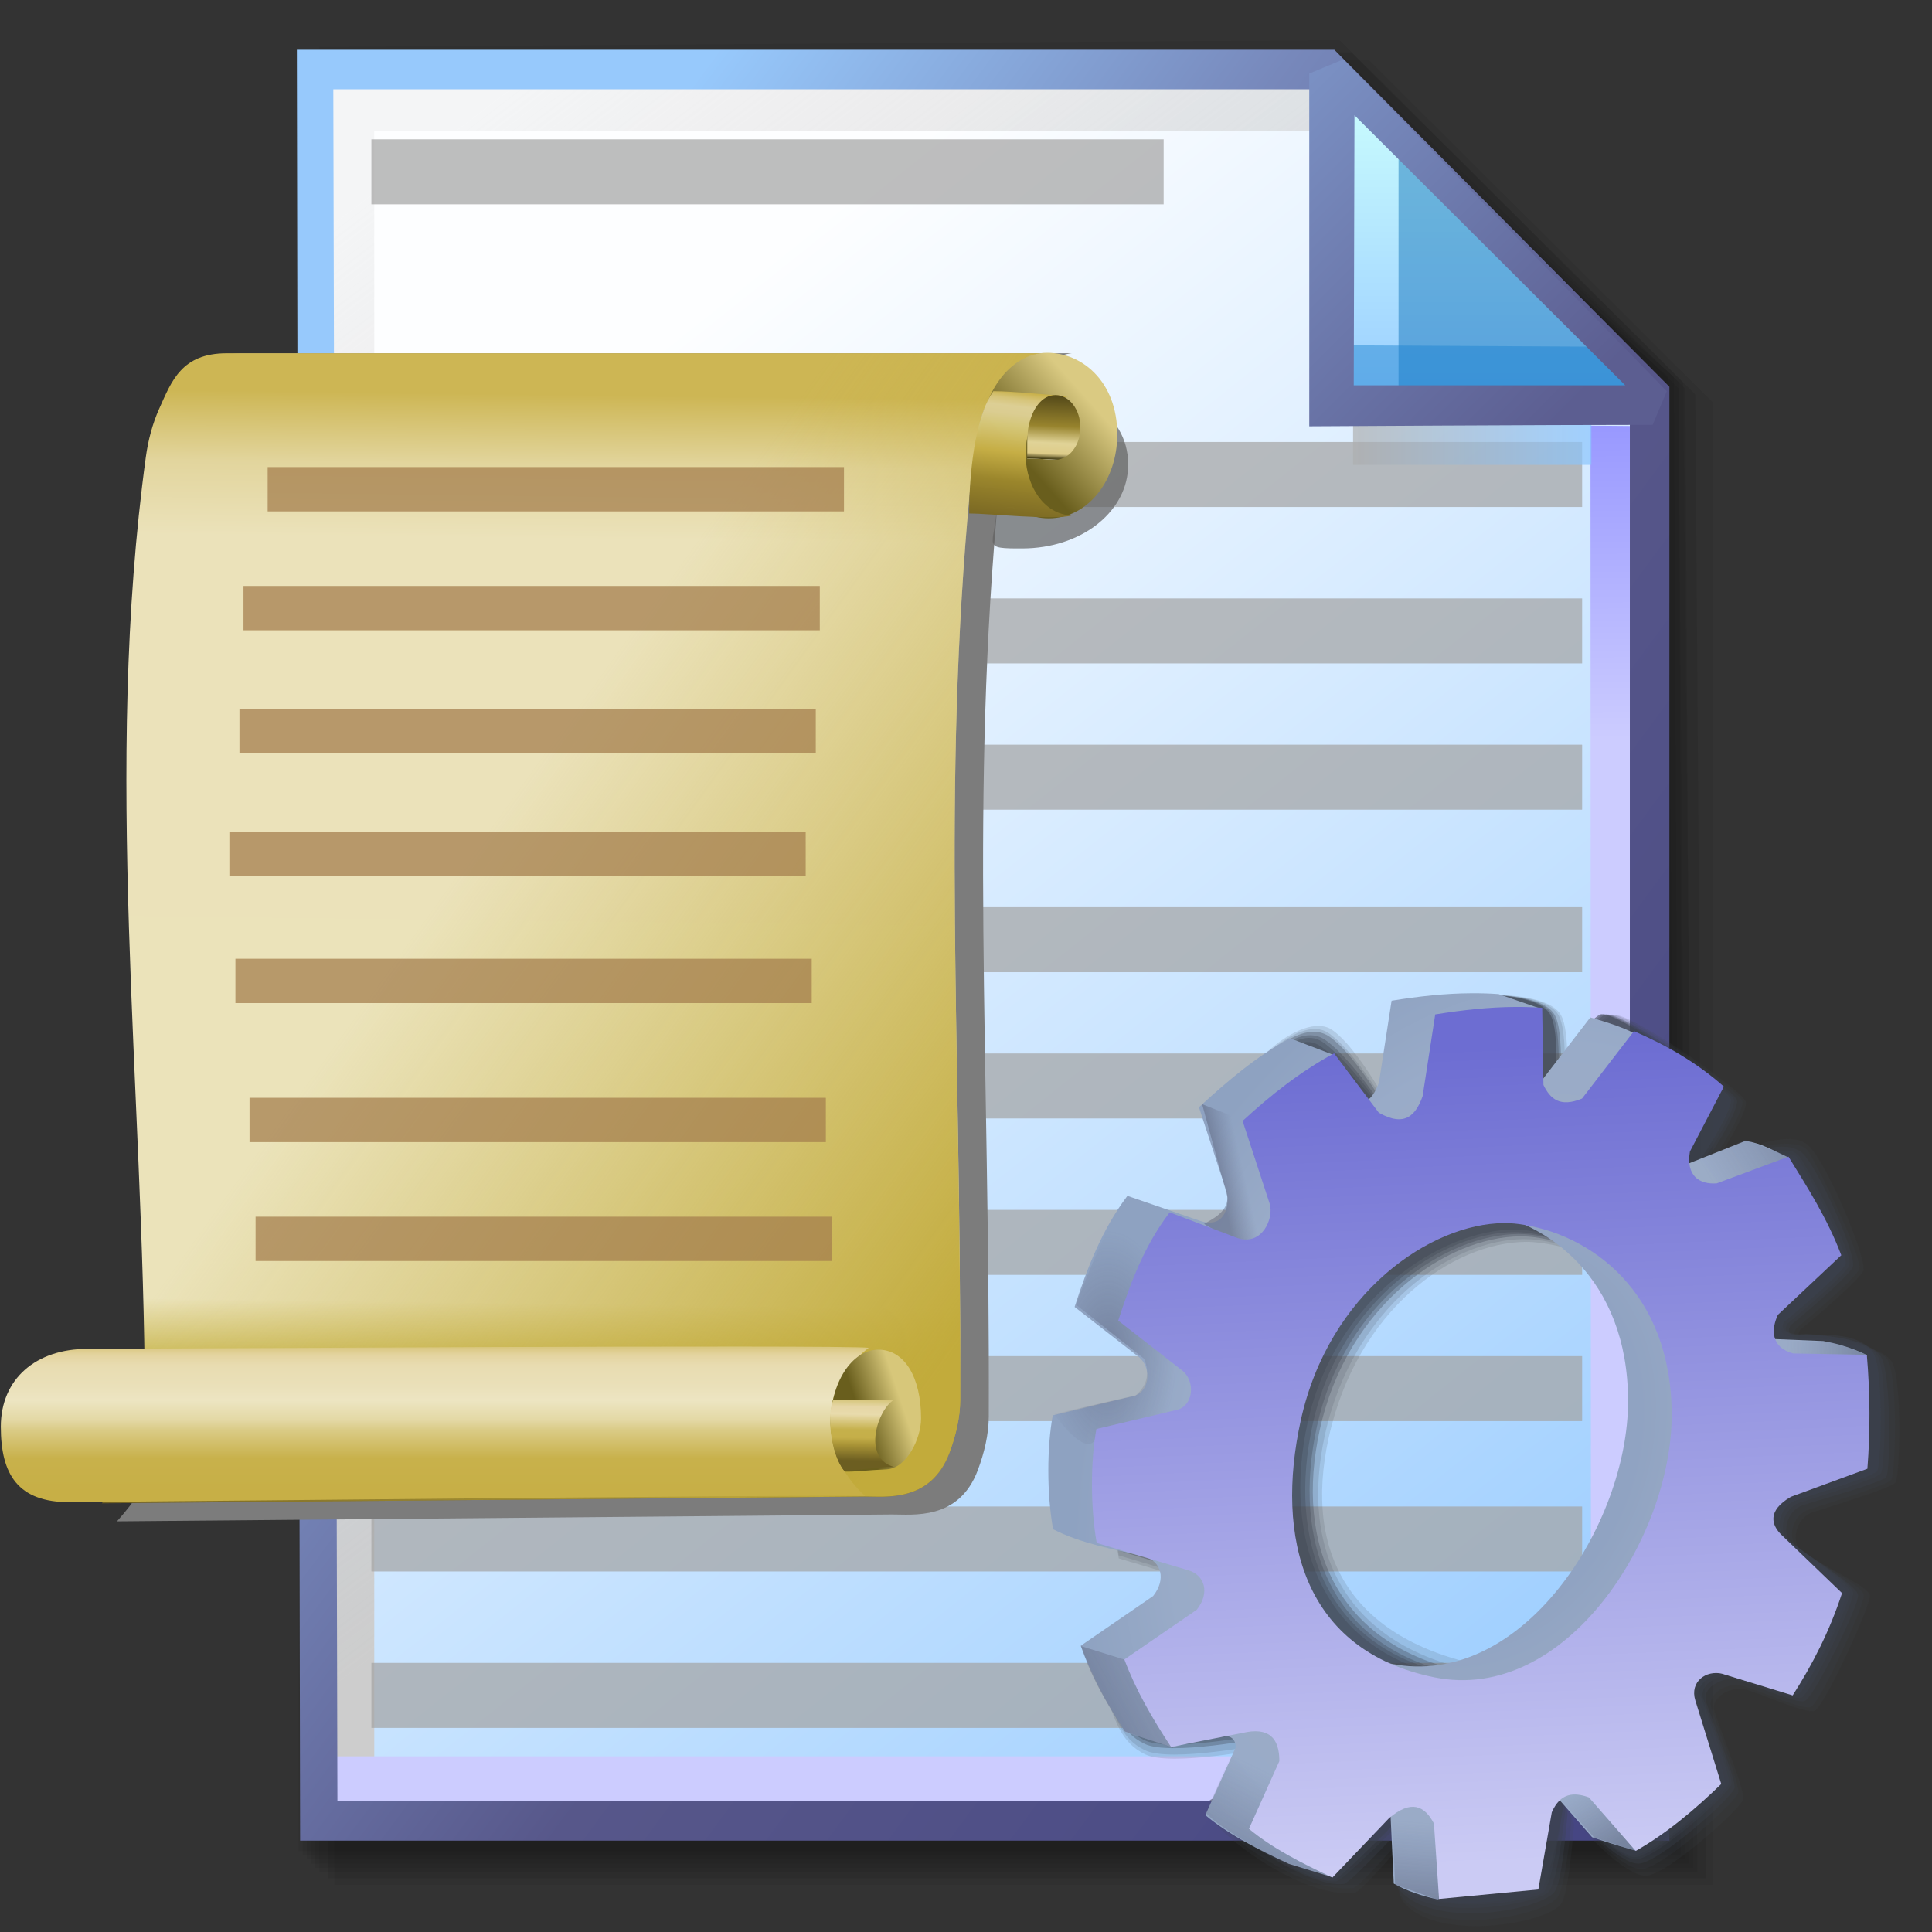 <?xml version="1.0" encoding="UTF-8" standalone="no"?>
<!-- Created with Inkscape (http://www.inkscape.org/) -->

<svg
   width="256mm"
   height="256mm"
   viewBox="0 0 256 256"
   version="1.1"
   id="svg1"
   inkscape:version="1.3.2 (091e20ef0f, 2023-11-25)"
   xml:space="preserve"
   sodipodi:docname="text-x-makefile.svg"
   xmlns:inkscape="http://www.inkscape.org/namespaces/inkscape"
   xmlns:sodipodi="http://sodipodi.sourceforge.net/DTD/sodipodi-0.dtd"
   xmlns:xlink="http://www.w3.org/1999/xlink"
   xmlns="http://www.w3.org/2000/svg"
   xmlns:svg="http://www.w3.org/2000/svg"
   xmlns:rdf="http://www.w3.org/1999/02/22-rdf-syntax-ns#"
   xmlns:cc="http://creativecommons.org/ns#"
   xmlns:dc="http://purl.org/dc/elements/1.1/"><rect x="0" y="0" width="256" height="256" fill="#333333" stroke="none"/><defs
     id="defs1"><linearGradient
       id="linearGradient26"
       inkscape:collect="always"><stop
         style="stop-color:#7b91c4;stop-opacity:1;"
         offset="0"
         id="stop26" /><stop
         style="stop-color:#5c5e91;stop-opacity:1"
         offset="1"
         id="stop27" /></linearGradient><linearGradient
       id="linearGradient24"
       inkscape:collect="always"><stop
         style="stop-color:#c7fafe;stop-opacity:1;"
         offset="0"
         id="stop24" /><stop
         style="stop-color:#9acdff;stop-opacity:1"
         offset="1"
         id="stop25" /></linearGradient><linearGradient
       id="linearGradient22"
       inkscape:collect="always"><stop
         style="stop-color:#adaeae;stop-opacity:0.825;"
         offset="0"
         id="stop22" /><stop
         style="stop-color:#8ac5fe;stop-opacity:0.836;"
         offset="1"
         id="stop23" /></linearGradient><linearGradient
       id="linearGradient18"
       inkscape:collect="always"><stop
         style="stop-color:#9797ff;stop-opacity:1;"
         offset="0"
         id="stop18" /><stop
         style="stop-color:#ccccff;stop-opacity:1;"
         offset="0.3"
         id="stop20" /><stop
         style="stop-color:#ccccff;stop-opacity:1;"
         offset="1"
         id="stop19" /></linearGradient><linearGradient
       id="linearGradient16"
       inkscape:collect="always"><stop
         style="stop-color:#cdcdcd;stop-opacity:0.175;"
         offset="0"
         id="stop16" /><stop
         style="stop-color:#cdcdcd;stop-opacity:1;"
         offset="1"
         id="stop17" /></linearGradient><linearGradient
       id="linearGradient12"
       inkscape:collect="always"><stop
         style="stop-color:#fdfeff;stop-opacity:1;"
         offset="0"
         id="stop13" /><stop
         style="stop-color:#99ccff;stop-opacity:1;"
         offset="1"
         id="stop14" /></linearGradient><linearGradient
       id="linearGradient9"
       inkscape:collect="always"><stop
         style="stop-color:#97c9fc;stop-opacity:1;"
         offset="0"
         id="stop9" /><stop
         style="stop-color:#7788bb;stop-opacity:1"
         offset="0.25"
         id="stop12" /><stop
         style="stop-color:#57578a;stop-opacity:1"
         offset="0.5"
         id="stop11" /><stop
         style="stop-color:#444482;stop-opacity:1;"
         offset="1"
         id="stop10" /></linearGradient><linearGradient
       inkscape:collect="always"
       xlink:href="#linearGradient9"
       id="linearGradient10"
       x1="31.622"
       y1="100.24"
       x2="221.195"
       y2="240.29"
       gradientUnits="userSpaceOnUse" /><linearGradient
       inkscape:collect="always"
       xlink:href="#linearGradient12"
       id="linearGradient14"
       x1="73.583"
       y1="62.021"
       x2="207.03"
       y2="229.599"
       gradientUnits="userSpaceOnUse" /><linearGradient
       inkscape:collect="always"
       xlink:href="#linearGradient16"
       id="linearGradient17"
       x1="57.531"
       y1="26.421"
       x2="147.132"
       y2="144.341"
       gradientUnits="userSpaceOnUse" /><linearGradient
       inkscape:collect="always"
       xlink:href="#linearGradient18"
       id="linearGradient19"
       x1="209.825"
       y1="58.536"
       x2="210.583"
       y2="194.577"
       gradientUnits="userSpaceOnUse" /><linearGradient
       inkscape:collect="always"
       xlink:href="#linearGradient22"
       id="linearGradient23"
       x1="177.192"
       y1="58.991"
       x2="207.32"
       y2="58.991"
       gradientUnits="userSpaceOnUse" /><linearGradient
       inkscape:collect="always"
       xlink:href="#linearGradient24"
       id="linearGradient25"
       x1="176.32"
       y1="20.127"
       x2="176.32"
       y2="56.696"
       gradientUnits="userSpaceOnUse" /><linearGradient
       inkscape:collect="always"
       xlink:href="#linearGradient26"
       id="linearGradient27"
       x1="172.597"
       y1="13.512"
       x2="210.544"
       y2="51.286"
       gradientUnits="userSpaceOnUse" /><linearGradient
       inkscape:collect="always"
       xlink:href="#linearGradient554"
       id="linearGradient555"
       x1="55.868"
       y1="85.563"
       x2="56.446"
       y2="37.818"
       gradientUnits="userSpaceOnUse" /><linearGradient
       id="linearGradient554"
       inkscape:collect="always"><stop
         style="stop-color:#5a4d1c;stop-opacity:1;"
         offset="0"
         id="stop554" /><stop
         style="stop-color:#b49a34;stop-opacity:1;"
         offset="0.061"
         id="stop583" /><stop
         style="stop-color:#c2ab3b;stop-opacity:1;"
         offset="0.091"
         id="stop584" /><stop
         style="stop-color:#cab853;stop-opacity:1;"
         offset="0.122"
         id="stop556" /><stop
         style="stop-color:#ebe3ba;stop-opacity:1;"
         offset="0.172"
         id="stop557" /><stop
         style="stop-color:#ebe2ba;stop-opacity:1;"
         offset="0.78"
         id="stop558" /><stop
         style="stop-color:#e2d59d;stop-opacity:1;"
         offset="0.839"
         id="stop559" /><stop
         style="stop-color:#cdb654;stop-opacity:1;"
         offset="0.895"
         id="stop560" /><stop
         style="stop-color:#cdb654;stop-opacity:1;"
         offset="1"
         id="stop555" /></linearGradient><linearGradient
       inkscape:collect="always"
       xlink:href="#linearGradient9-2"
       id="linearGradient10-3"
       x1="53.941"
       y1="58.85"
       x2="75.026"
       y2="74.018"
       gradientUnits="userSpaceOnUse" /><linearGradient
       id="linearGradient9-2"
       inkscape:collect="always"><stop
         style="stop-color:#c2ab3b;stop-opacity:0;"
         offset="0"
         id="stop9-7" /><stop
         style="stop-color:#c2ab3b;stop-opacity:1;"
         offset="1"
         id="stop10-0" /></linearGradient><linearGradient
       inkscape:collect="always"
       xlink:href="#linearGradient560"
       id="linearGradient562"
       x1="48.937"
       y1="84.536"
       x2="48.937"
       y2="78.77"
       gradientUnits="userSpaceOnUse" /><linearGradient
       id="linearGradient560"
       inkscape:collect="always"><stop
         style="stop-color:#c7af46;stop-opacity:1;"
         offset="0"
         id="stop561" /><stop
         style="stop-color:#c8b14b;stop-opacity:1;"
         offset="0.224"
         id="stop563" /><stop
         style="stop-color:#dacb86;stop-opacity:1;"
         offset="0.412"
         id="stop568" /><stop
         style="stop-color:#e3d8a4;stop-opacity:1;"
         offset="0.475"
         id="stop569" /><stop
         style="stop-color:#ede5c2;stop-opacity:1;"
         offset="0.608"
         id="stop564" /><stop
         style="stop-color:#eae0b9;stop-opacity:1;"
         offset="0.699"
         id="stop567" /><stop
         style="stop-color:#e8dcb1;stop-opacity:1;"
         offset="0.836"
         id="stop566" /><stop
         style="stop-color:#e4d4a0;stop-opacity:1;"
         offset="0.906"
         id="stop565" /><stop
         style="stop-color:#d0bc64;stop-opacity:1;"
         offset="1"
         id="stop562" /></linearGradient><linearGradient
       inkscape:collect="always"
       xlink:href="#linearGradient571"
       id="linearGradient572"
       x1="67.43"
       y1="80.659"
       x2="68.929"
       y2="80.059"
       gradientUnits="userSpaceOnUse"
       gradientTransform="matrix(1,0,0,1.211,0.068,-16.62)" /><linearGradient
       id="linearGradient571"
       inkscape:collect="always"><stop
         style="stop-color:#695e1d;stop-opacity:1;"
         offset="0"
         id="stop571" /><stop
         style="stop-color:#d7c77a;stop-opacity:1;"
         offset="1"
         id="stop572" /></linearGradient><linearGradient
       inkscape:collect="always"
       xlink:href="#linearGradient575"
       id="linearGradient576"
       x1="67.766"
       y1="83.328"
       x2="67.809"
       y2="80.987"
       gradientUnits="userSpaceOnUse" /><linearGradient
       id="linearGradient575"
       inkscape:collect="always"><stop
         style="stop-color:#6c5e21;stop-opacity:1;"
         offset="0"
         id="stop575" /><stop
         style="stop-color:#a89336;stop-opacity:1;"
         offset="0.25"
         id="stop581" /><stop
         style="stop-color:#c5af49;stop-opacity:1;"
         offset="0.375"
         id="stop582" /><stop
         style="stop-color:#c5b04b;stop-opacity:1;"
         offset="0.5"
         id="stop577" /><stop
         style="stop-color:#e8dbac;stop-opacity:1;"
         offset="0.75"
         id="stop578" /><stop
         style="stop-color:#e6d6a6;stop-opacity:1;"
         offset="0.875"
         id="stop579" /><stop
         style="stop-color:#dccd8d;stop-opacity:1;"
         offset="0.938"
         id="stop580" /><stop
         style="stop-color:#d6c478;stop-opacity:1;"
         offset="1"
         id="stop576" /></linearGradient><linearGradient
       inkscape:collect="always"
       xlink:href="#linearGradient574"
       id="linearGradient573"
       gradientUnits="userSpaceOnUse"
       gradientTransform="matrix(1.429,0,0,1.294,-22.78,-60.765)"
       x1="67.314"
       y1="81.591"
       x2="69.231"
       y2="80.048" /><linearGradient
       id="linearGradient574"
       inkscape:collect="always"><stop
         style="stop-color:#695e1d;stop-opacity:1;"
         offset="0"
         id="stop573" /><stop
         style="stop-color:#daca82;stop-opacity:1;"
         offset="1"
         id="stop574" /></linearGradient><linearGradient
       inkscape:collect="always"
       xlink:href="#linearGradient584"
       id="linearGradient586"
       x1="72.935"
       y1="47.414"
       x2="73.503"
       y2="42.681"
       gradientUnits="userSpaceOnUse" /><linearGradient
       id="linearGradient584"
       inkscape:collect="always"><stop
         style="stop-color:#7c6a24;stop-opacity:1;"
         offset="0"
         id="stop585" /><stop
         style="stop-color:#9b862c;stop-opacity:0.992;"
         offset="0.283"
         id="stop587" /><stop
         style="stop-color:#c7af46;stop-opacity:0.988;"
         offset="0.511"
         id="stop588" /><stop
         style="stop-color:#d6c87a;stop-opacity:0.984;"
         offset="0.721"
         id="stop589" /><stop
         style="stop-color:#dcce92;stop-opacity:0.984;"
         offset="0.814"
         id="stop591" /><stop
         style="stop-color:#ded096;stop-opacity:0.984;"
         offset="0.877"
         id="stop592" /><stop
         style="stop-color:#d7c57a;stop-opacity:0.984;"
         offset="0.938"
         id="stop590" /><stop
         style="stop-color:#c7af46;stop-opacity:0.986;"
         offset="1"
         id="stop586" /></linearGradient><linearGradient
       inkscape:collect="always"
       xlink:href="#linearGradient592"
       id="linearGradient594"
       x1="75.935"
       y1="42.788"
       x2="75.818"
       y2="45.353"
       gradientUnits="userSpaceOnUse" /><linearGradient
       id="linearGradient592"
       inkscape:collect="always"><stop
         style="stop-color:#4d4317;stop-opacity:1;"
         offset="0"
         id="stop593" /><stop
         style="stop-color:#97832d;stop-opacity:1;"
         offset="0.5"
         id="stop595" /><stop
         style="stop-color:#e0d397;stop-opacity:1;"
         offset="0.75"
         id="stop596" /><stop
         style="stop-color:#decc89;stop-opacity:1;"
         offset="0.91"
         id="stop597" /><stop
         style="stop-color:#443d15;stop-opacity:1;"
         offset="0.99"
         id="stop598" /><stop
         style="stop-color:#fefefd;stop-opacity:1;"
         offset="1"
         id="stop594" /></linearGradient><linearGradient
       id="linearGradient19-9"
       inkscape:collect="always"><stop
         style="stop-color:#3c3c50;stop-opacity:0.427;"
         offset="0"
         id="stop18-3" /><stop
         style="stop-color:#4d4d67;stop-opacity:0;"
         offset="1"
         id="stop19-3" /></linearGradient><linearGradient
       id="linearGradient13"
       inkscape:collect="always"><stop
         style="stop-color:#8fa2c0;stop-opacity:1;"
         offset="0"
         id="stop13-8" /><stop
         style="stop-color:#90a3c2;stop-opacity:1;"
         offset="0.35"
         id="stop17-0" /><stop
         style="stop-color:#9cacc5;stop-opacity:1;"
         offset="0.584"
         id="stop15" /><stop
         style="stop-color:#99abc8;stop-opacity:1"
         offset="0.766"
         id="stop16-5" /><stop
         style="stop-color:#8ea2c1;stop-opacity:1"
         offset="1"
         id="stop14-6" /></linearGradient><linearGradient
       id="linearGradient4"
       inkscape:collect="always"><stop
         style="stop-color:#3c3c50;stop-opacity:0.323;"
         offset="0"
         id="stop4" /><stop
         style="stop-color:#4d4d67;stop-opacity:0;"
         offset="1"
         id="stop5" /></linearGradient><linearGradient
       id="linearGradient2"
       inkscape:collect="always"><stop
         style="stop-color:#6d6dd2;stop-opacity:1;"
         offset="0"
         id="stop2" /><stop
         style="stop-color:#cbcbf4;stop-opacity:1;"
         offset="1"
         id="stop3" /></linearGradient><linearGradient
       inkscape:collect="always"
       xlink:href="#linearGradient2"
       id="linearGradient3"
       x1="124.705"
       y1="32.492"
       x2="133.24"
       y2="228.133"
       gradientUnits="userSpaceOnUse" /><linearGradient
       inkscape:collect="always"
       xlink:href="#linearGradient4"
       id="linearGradient5"
       x1="65.882"
       y1="60.851"
       x2="82.72"
       y2="60.851"
       gradientUnits="userSpaceOnUse" /><linearGradient
       inkscape:collect="always"
       xlink:href="#linearGradient4"
       id="linearGradient6"
       gradientUnits="userSpaceOnUse"
       x1="69.223"
       y1="60.818"
       x2="75.236"
       y2="59.448" /><radialGradient
       inkscape:collect="always"
       xlink:href="#linearGradient4"
       id="radialGradient7"
       cx="43.286"
       cy="102.193"
       fx="43.286"
       fy="102.193"
       r="16.427"
       gradientTransform="matrix(1,0,0,1.808,0,-78.894)"
       gradientUnits="userSpaceOnUse" /><linearGradient
       inkscape:collect="always"
       xlink:href="#linearGradient19-9"
       id="linearGradient7"
       gradientUnits="userSpaceOnUse"
       x1="37.473"
       y1="210.875"
       x2="78.26"
       y2="188.338" /><linearGradient
       inkscape:collect="always"
       xlink:href="#linearGradient4"
       id="linearGradient8"
       gradientUnits="userSpaceOnUse"
       x1="66.071"
       y1="228.514"
       x2="77.993"
       y2="204.241" /><linearGradient
       inkscape:collect="always"
       xlink:href="#linearGradient4"
       id="linearGradient9-6"
       gradientUnits="userSpaceOnUse"
       x1="115.586"
       y1="237.633"
       x2="117.066"
       y2="217.942" /><linearGradient
       inkscape:collect="always"
       xlink:href="#linearGradient4"
       id="linearGradient10-4"
       gradientUnits="userSpaceOnUse"
       x1="163.427"
       y1="224.938"
       x2="154.751"
       y2="211.16" /><linearGradient
       inkscape:collect="always"
       xlink:href="#linearGradient4"
       id="linearGradient11"
       gradientUnits="userSpaceOnUse"
       x1="154.733"
       y1="224.371"
       x2="134.529"
       y2="223.539"
       gradientTransform="translate(71.628,-118.935)" /><linearGradient
       inkscape:collect="always"
       xlink:href="#linearGradient4"
       id="linearGradient12-0"
       gradientUnits="userSpaceOnUse"
       gradientTransform="translate(46.238,-176.398)"
       x1="163.427"
       y1="224.938"
       x2="140.672"
       y2="238.847" /><radialGradient
       inkscape:collect="always"
       xlink:href="#linearGradient13"
       id="radialGradient14"
       cx="135.964"
       cy="126.472"
       fx="135.964"
       fy="126.472"
       r="98.205"
       gradientTransform="matrix(0.916,0.343,-0.463,1.237,69.565,-74.72)"
       gradientUnits="userSpaceOnUse" /></defs><sodipodi:namedview
     id="base"
     pagecolor="#ffffff"
     bordercolor="#000000"
     borderopacity="0.3"
     inkscape:pageopacity="0.0"
     inkscape:pageshadow="2"
     inkscape:zoom="0.98994949"
     inkscape:cx="505.07627"
     inkscape:cy="476.792"
     inkscape:document-units="mm"
     inkscape:showpageshadow="2"
     inkscape:pagecheckerboard="0"
     inkscape:deskcolor="#d1d1d1"
     inkscape:current-layer="g28"
     showguides="true" /><g
     id="g28"
     transform="matrix(1.048,0,0,1.048,-6.407,-6.138)"><g
       id="g7"
       inkscape:label="shadow"
       style="display:inline"><path
         id="rect1"
         style="fill:#000000;fill-opacity:0.06;stroke-width:3.728;stroke-linecap:square"
         d="M 48.381,13.418 H 179.161 l 43.467,43.278 V 244.173 H 48.381 Z"
         sodipodi:nodetypes="cccccc" /><path
         id="path1"
         style="fill:#000000;fill-opacity:0.075;stroke-width:3.728;stroke-linecap:square"
         d="m 47.563,12.6 129.443,-0.134 43.467,43.278 1.336,187.61 H 47.563 Z"
         sodipodi:nodetypes="cccccc" /><path
         id="path2"
         style="fill:#000000;fill-opacity:0.06;stroke-width:3.728;stroke-linecap:square"
         d="m 46.494,11.793 128.976,-0.869 43.467,43.278 1.804,188.345 H 46.494 Z"
         sodipodi:nodetypes="cccccc" /><path
         id="path3"
         style="fill:#000000;fill-opacity:0.06;stroke-width:3.728;stroke-linecap:square"
         d="m 45.965,12.333 129.778,0.468 43.467,42.209 1.002,187.008 H 45.965 Z"
         sodipodi:nodetypes="cccccc" /><path
         id="path4"
         style="fill:#000000;fill-opacity:0.06;stroke-width:3.728;stroke-linecap:square"
         d="m 45.436,12.338 129.443,0.935 43.467,41.675 1.336,186.541 H 45.436 Z"
         sodipodi:nodetypes="cccccc" /><path
         id="path5"
         style="fill:#000000;fill-opacity:0.06;stroke-width:3.728;stroke-linecap:square"
         d="M 44.906,12.745 174.884,13.413 218.352,54.152 219.153,240.96 H 44.906 Z"
         sodipodi:nodetypes="cccccc" /><path
         id="path6"
         style="fill:#000000;fill-opacity:0.06;stroke-width:3.728;stroke-linecap:square"
         d="m 44.377,15.022 129.911,0.535 43.467,37.933 0.869,186.942 H 44.377 Z"
         sodipodi:nodetypes="cccccc" /><path
         id="path7"
         style="fill:#000000;fill-opacity:0.06;stroke-width:3.728;stroke-linecap:square"
         d="m 43.848,13.424 129.711,1.069 43.467,39.002 1.069,186.407 H 43.848 Z"
         sodipodi:nodetypes="cccccc" /></g><g
       id="g14"
       style="display:inline"><path
         style="color:#000000;fill:url(#linearGradient14);stroke-linecap:square;-inkscape-stroke:none"
         d="M 46.154,14.648 H 173.783 l 40.903,41.14 V 236.079 H 46.555 Z"
         id="path15"
         inkscape:label="headbgground" /><path
         id="rect16"
         style="display:inline;fill:url(#linearGradient17);fill-opacity:1;stroke-width:5;stroke-linecap:square"
         d="M 45.436,14.165 H 176.703 l 0.204,8.221 H 53.434 V 235.98 h -7.998 z"
         sodipodi:nodetypes="ccccccc" /><path
         id="rect17"
         style="fill:url(#linearGradient19);stroke-width:5;stroke-linecap:square"
         d="M 47.058,227.92 H 207.275 l -0.067,-168.246 7.317,0.067 0.067,168.547 -7.083,0.033 v 7.348 H 47.058 Z"
         sodipodi:nodetypes="ccccccccc" /><path
         style="color:#000000;fill:url(#linearGradient10);stroke-linecap:square;-inkscape-stroke:none"
         d="M 43.648,12.148 44.059,238.58 H 217.186 V 54.758 L 174.822,12.148 Z m 4.609,5 H 172.744 l 39.441,39.672 V 233.58 H 48.775 Z"
         id="path16"
         inkscape:label="headframe"
         sodipodi:nodetypes="cccccccccccc" /></g><g
       id="g20"
       transform="translate(-39.27,-80.579)"><g
         id="g11"
         transform="matrix(1.081,0,0,1.081,46.88,59.616)"
         style="clip-rule:nonzero;display:inline;fill:#a3a3a3;fill-opacity:0.709;fill-rule:nonzero;stroke:none;stroke-width:0;stroke-miterlimit:4"><rect
           style="fill:#a3a3a3;fill-opacity:0.709;fill-rule:evenodd;stroke:none;stroke-width:1.29;stroke-linecap:round;stroke-linejoin:round;stroke-miterlimit:2.1"
           id="rect1-3"
           width="92.664"
           height="7.603"
           x="42.055"
           y="41.105" /><rect
           style="fill:#a3a3a3;fill-opacity:0.709;fill-rule:evenodd;stroke:none;stroke-width:1.595;stroke-linecap:round;stroke-linejoin:round;stroke-miterlimit:2.1"
           id="rect3"
           width="141.61"
           height="7.603"
           x="42.055"
           y="76.507" /><rect
           style="fill:#a3a3a3;fill-opacity:0.709;fill-rule:evenodd;stroke:none;stroke-width:1.595;stroke-linecap:round;stroke-linejoin:round;stroke-miterlimit:2.1"
           id="rect4"
           width="141.61"
           height="7.603"
           x="42.055"
           y="94.802" /><rect
           style="fill:#a3a3a3;fill-opacity:0.709;fill-rule:evenodd;stroke:none;stroke-width:1.595;stroke-linecap:round;stroke-linejoin:round;stroke-miterlimit:2.1"
           id="rect5"
           width="141.61"
           height="7.603"
           x="42.055"
           y="111.91" /><rect
           style="fill:#a3a3a3;fill-opacity:0.709;fill-rule:evenodd;stroke:none;stroke-width:1.595;stroke-linecap:round;stroke-linejoin:round;stroke-miterlimit:2.1"
           id="rect6-6"
           width="141.61"
           height="7.603"
           x="42.055"
           y="130.918" /><rect
           style="fill:#a3a3a3;fill-opacity:0.709;fill-rule:evenodd;stroke:none;stroke-width:1.595;stroke-linecap:round;stroke-linejoin:round;stroke-miterlimit:2.1"
           id="rect7-0"
           width="141.61"
           height="7.603"
           x="42.055"
           y="148.025" /><rect
           style="fill:#a3a3a3;fill-opacity:0.709;fill-rule:evenodd;stroke:none;stroke-width:1.595;stroke-linecap:round;stroke-linejoin:round;stroke-miterlimit:2.1"
           id="rect8-6"
           width="141.61"
           height="7.603"
           x="42.055"
           y="166.32" /><rect
           style="fill:#a3a3a3;fill-opacity:0.709;fill-rule:evenodd;stroke:none;stroke-width:1.595;stroke-linecap:round;stroke-linejoin:round;stroke-miterlimit:2.1"
           id="rect9"
           width="141.61"
           height="7.603"
           x="42.055"
           y="183.427" /><rect
           style="fill:#a3a3a3;fill-opacity:0.709;fill-rule:evenodd;stroke:none;stroke-width:1.595;stroke-linecap:round;stroke-linejoin:round;stroke-miterlimit:2.1"
           id="rect10"
           width="141.61"
           height="7.603"
           x="42.055"
           y="201.01" /><rect
           style="fill:#a3a3a3;fill-opacity:0.709;fill-rule:evenodd;stroke:none;stroke-width:1.595;stroke-linecap:round;stroke-linejoin:round;stroke-miterlimit:2.1"
           id="rect11"
           width="141.61"
           height="7.603"
           x="42.055"
           y="219.305" /></g><g
         id="g560"
         inkscape:label="script"
         transform="matrix(3.329,0,0,3.329,-71.174,-6.276)"
         style="clip-rule:nonzero;display:inline;fill:#00009f;fill-rule:nonzero;stroke:#ffffff;stroke-width:0;stroke-miterlimit:4"><path
           id="path598"
           style="clip-rule:nonzero;display:inline;fill:#7c7c7c;fill-opacity:1;fill-rule:evenodd;stroke:none;stroke-width:0.604;stroke-miterlimit:4"
           d="m 44.271,41.267 h 31.451 c -0.956,0.094 -1.78,1.111 -2.233,2.179 -0.246,0.581 -0.439,1.97 -0.534,2.972 -1.107,11.69 -0.347,21.32 -0.388,35.223 -0.002,0.694 -0.172,1.39 -0.415,2.041 -0.723,1.936 -2.496,1.681 -3.267,1.688 l -29.43,0.261 c 0.751,-0.853 0.956,-1.234 1.245,-1.948 0.26,-0.643 0.415,-1.347 0.415,-2.041 -0.049,-12.1 -1.606,-24.361 0.035,-36.374 0.087,-0.64 0.253,-1.278 0.518,-1.868 0.474,-1.055 0.858,-2.133 2.602,-2.133 z"
           sodipodi:nodetypes="scsassscasass" /><path
           id="path599"
           style="clip-rule:nonzero;display:inline;fill:#626262;fill-opacity:0.713;fill-rule:evenodd;stroke:none;stroke-width:1.005;stroke-miterlimit:4"
           d="m 77.854,45.684 c -0.112,1.653 -1.794,2.987 -4.007,2.996 -1.584,0.007 -1.071,-0.072 -0.982,-1.495 -0.725,-0.542 -3.025,-0.674 -3.025,-1.501 0,-1.655 1.689,-3.291 3.902,-3.291 2.213,10e-7 4.253,1.228 4.112,3.291 z"
           sodipodi:nodetypes="sscsss" /><path
           id="rect554"
           style="display:inline;fill:url(#linearGradient555);fill-opacity:1;fill-rule:evenodd;stroke:none;stroke-width:0.595"
           d="m 43.624,41.267 h 30.965 c -0.941,0.092 -1.753,1.094 -2.199,2.145 -0.243,0.572 -0.432,1.94 -0.526,2.927 -1.089,11.509 -0.342,20.99 -0.382,34.679 -0.002,0.683 -0.17,1.369 -0.409,2.009 -0.712,1.906 -2.458,1.655 -3.216,1.661 l -28.975,0.257 c 0.739,-0.84 0.941,-1.215 1.226,-1.918 0.256,-0.633 0.409,-1.326 0.409,-2.009 -0.049,-11.913 -1.581,-23.985 0.035,-35.812 0.086,-0.63 0.25,-1.259 0.51,-1.839 0.467,-1.039 0.845,-2.1 2.562,-2.1 z"
           sodipodi:nodetypes="scsassscasass" /><path
           id="path1-2"
           style="clip-rule:nonzero;display:inline;fill:url(#linearGradient10-3);fill-rule:evenodd;stroke:none;stroke-width:0.595;stroke-miterlimit:4"
           d="m 43.624,41.267 h 30.965 c -0.941,0.092 -1.753,1.094 -2.199,2.145 -0.243,0.572 -0.432,1.94 -0.526,2.927 -1.089,11.509 -0.342,20.99 -0.382,34.679 -0.002,0.683 -0.17,1.369 -0.409,2.009 -0.712,1.906 -2.458,1.655 -3.216,1.661 l -28.975,0.257 c 0.739,-0.84 0.941,-1.215 1.226,-1.918 0.256,-0.633 0.409,-1.326 0.409,-2.009 -0.049,-11.913 -1.581,-23.985 0.035,-35.812 0.086,-0.63 0.25,-1.259 0.51,-1.839 0.467,-1.039 0.845,-2.1 2.562,-2.1 z"
           sodipodi:nodetypes="scsassscasass" /><path
           id="path560"
           style="clip-rule:nonzero;display:inline;fill:url(#linearGradient562);fill-rule:evenodd;stroke:none;stroke-width:0.595;stroke-miterlimit:4"
           d="m 66.553,81.81 c 0,0.904 0.328,1.95 1.317,2.86 -0.873,-0.07 -29.232,0.233 -30.216,0.233 -1.968,0 -2.61,-1.058 -2.61,-2.866 0,-1.809 1.323,-2.957 3.291,-2.957 0.984,-1e-6 28.804,-0.165 29.671,-0.04 -1.08,0.82 -1.453,1.865 -1.453,2.77 z"
           sodipodi:nodetypes="cccssccc" /><g
           id="g574"
           style="display:inline"
           inkscape:label="role"><g
             id="g584"
             sodipodi:insensitive="true"
             style="display:inline"
             inkscape:label="bottom"><path
               id="path569"
               style="fill:url(#linearGradient572);fill-rule:evenodd;stroke:none;stroke-width:0.654"
               d="m 69.995,81.721 c 0,0.774 -0.552,1.901 -1.308,1.934 -0.761,0.033 -1.147,0.098 -1.586,0.086 -0.379,-0.477 -0.511,-1.244 -0.545,-1.827 0,-1.548 0.813,-2.804 1.816,-2.804 1.003,-10e-7 1.623,1.062 1.623,2.611 z"
               sodipodi:nodetypes="ssccss" /><path
               id="rect574"
               style="clip-rule:nonzero;display:inline;fill:url(#linearGradient576);fill-rule:evenodd;stroke:none;stroke-width:0.595;stroke-miterlimit:4"
               d="m 66.664,81.018 c 0.579,0 1.504,0 2.299,0 -0.614,0.354 -1.227,2.218 0.008,2.549 -0.725,0 -1.127,0.12 -1.912,0.12 -0.53,-0.678 -0.637,-2.206 -0.395,-2.669 z"
               sodipodi:nodetypes="ccccc" /></g><g
             id="g596"
             inkscape:label="top"><path
               id="ellipse572"
               style="display:inline;fill:url(#linearGradient573);fill-rule:evenodd;stroke:none;stroke-width:0.809"
               d="m 77.442,44.54 c -0.073,1.653 -1.162,2.996 -2.596,2.996 -1.434,0 -2.596,-1.341 -2.596,-2.996 0,-1.655 1.094,-3.291 2.528,-3.291 1.434,10e-7 2.755,1.228 2.664,3.291 z"
               sodipodi:nodetypes="sssss" /><path
               id="rect584"
               style="display:inline;fill:url(#linearGradient586);fill-rule:evenodd;stroke:none;stroke-width:0.595"
               d="m 72.742,42.708 c 0.762,0 2.025,0.141 2.883,0.193 -2.379,0.277 -2.073,4.4 0.079,4.529 -0.678,0.182 -3.16,-0.079 -3.882,-0.079 0,-1.405 0.2,-3.65 0.919,-4.643 z"
               sodipodi:nodetypes="ccccc" /><path
               id="path592"
               style="clip-rule:nonzero;display:inline;fill:url(#linearGradient594);fill-rule:evenodd;stroke:none;stroke-width:0.595;stroke-miterlimit:4"
               d="m 76.046,44.082 c 0,0.677 -0.422,1.226 -0.942,1.226 -0.26,0 -0.753,-0.049 -1.076,-0.046 0.006,-0.35 -0.019,-0.906 0.053,-1.236 0.145,-0.661 0.502,-1.17 1.022,-1.17 0.52,0 0.942,0.549 0.942,1.226 z"
               sodipodi:nodetypes="sscsss" /></g></g><g
           id="g14-9"
           style="display:inline;fill:#a47f4e;fill-opacity:0.736;stroke:none;stroke-opacity:1"
           transform="matrix(0.304,0,0,0.304,2.007,19.775)"><path
             id="path15-1"
             style="display:inline;fill:#a47f4e;fill-opacity:0.736;stroke:none;stroke-width:0.942;stroke-linecap:square;stroke-linejoin:round;stroke-miterlimit:9.6;stroke-opacity:1"
             d="m 142.012,84.915 h 72.002 v 5.539 H 142.012 Z" /><path
             id="rect2"
             style="fill:#a47f4e;fill-opacity:0.736;stroke:none;stroke-width:0.942;stroke-linecap:square;stroke-linejoin:round;stroke-miterlimit:9.6;stroke-opacity:1"
             d="m 138.991,99.768 h 72.002 v 5.539 h -72.002 z" /><path
             id="path9"
             style="fill:#a47f4e;fill-opacity:0.736;stroke:none;stroke-width:0.942;stroke-linecap:square;stroke-linejoin:round;stroke-miterlimit:9.6;stroke-opacity:1"
             d="m 138.488,115.125 h 72.002 v 5.539 h -72.002 z" /><path
             id="path10"
             style="fill:#a47f4e;fill-opacity:0.736;stroke:none;stroke-width:0.942;stroke-linecap:square;stroke-linejoin:round;stroke-miterlimit:9.6;stroke-opacity:1"
             d="m 137.229,130.482 h 72.002 v 5.539 h -72.002 z" /><path
             id="path11"
             style="fill:#a47f4e;fill-opacity:0.736;stroke:none;stroke-width:0.942;stroke-linecap:square;stroke-linejoin:round;stroke-miterlimit:9.6;stroke-opacity:1"
             d="m 137.984,146.343 h 72.002 v 5.539 h -72.002 z" /><path
             id="path12"
             style="fill:#a47f4e;fill-opacity:0.736;stroke:none;stroke-width:0.942;stroke-linecap:square;stroke-linejoin:round;stroke-miterlimit:9.6;stroke-opacity:1"
             d="m 139.747,163.714 h 72.002 v 5.539 h -72.002 z" /><path
             id="path14"
             style="fill:#a47f4e;fill-opacity:0.736;stroke:none;stroke-width:0.942;stroke-linecap:square;stroke-linejoin:round;stroke-miterlimit:9.6;stroke-opacity:1"
             d="m 140.502,178.568 h 72.002 v 5.539 h -72.002 z" /></g></g></g><g
       id="rect23"
       style="display:inline"><rect
         style="display:inline;fill:url(#linearGradient23);fill-opacity:0.834;stroke:none;stroke-width:5;stroke-linecap:square;stroke-dasharray:none;stroke-opacity:1"
         id="rect20"
         width="30.128"
         height="11.286"
         x="177.192"
         y="53.348" /><path
         style="color:#000000;display:inline;fill:url(#linearGradient25);stroke-linecap:square;stroke-linejoin:bevel;-inkscape-stroke:none"
         d="m 174.153,15.119 40.916,41.955 H 174.814 Z"
         id="path25" /><g
         id="g27"><path
           id="rect27"
           style="display:inline;fill:#0a6db5;fill-opacity:0.459;stroke-width:5;stroke-linecap:square;stroke-linejoin:bevel"
           d="m 182.94,23.246 33.073,33.829 -33.073,-0.094 z"
           sodipodi:nodetypes="cccc" /><path
           id="path27"
           style="display:inline;fill:#1882cf;fill-opacity:0.459;stroke-width:5;stroke-linecap:square;stroke-linejoin:bevel"
           d="m 175.286,49.515 34.916,0.189 4.677,7.087 -39.688,-0.472 z"
           sodipodi:nodetypes="ccccc" /></g><path
         style="color:#000000;display:inline;fill:url(#linearGradient27);stroke-linecap:square;stroke-linejoin:bevel;-inkscape-stroke:none"
         d="m 175.941,13.373 -4.289,1.785 6.5e-4,44.601 c 0,0 29.863,-0.185 43.415,-0.185 l 1.789,-4.246 z m 1.429,7.057 34.226,34.144 h -34.32 z"
         id="path26"
         sodipodi:nodetypes="cccccccccc" /></g><g
       id="g17"
       transform="matrix(0.527,0,0,0.527,123.389,121.309)"
       style="display:inline"><g
         id="g18"
         inkscape:label="shd"><path
           id="path17"
           style="display:inline;fill:#3e444e;fill-opacity:0.147;stroke-width:4.8;stroke-linecap:round;stroke-linejoin:round"
           d="m 136.538,19.666 c -6.401,0.032 -2.913,7.292 -9.447,8.338 l -3.023,19.607 c -1.643,4.615 -4.266,7.495 -10.505,3.977 0,0 -9.214,-18.466 -16.452,-23.548 -7.238,-5.082 -24.717,10.863 -22.784,19.106 l 13.055,26.288 c 1.03,3.465 -1.752,10.106 -7.658,8.247 L 63.381,75.496 c -6.084,8.001 -9.417,16.92 -12.335,25.976 l 14.991,11.693 c 3.777,2.596 3.198,9.234 -1.568,9.871 l -18.667,4.438 c -1.409,7.627 -1.455,18.735 0.075,27.333 l 21.962,6.55 c 3.992,1.19 5.249,5.422 2.039,9.48 L 42.212,185.932 c 2.727,7.279 3.856,12.968 10.068,15.919 6.212,2.951 28.593,-1.468 28.593,-1.468 6.27,-1.469 8.846,1.198 8.821,6.779 l -21.374,10.281 c 3.626,5.318 22.206,18.938 34.111,17.637 1.65,-0.18 13.594,-14.244 13.594,-14.244 5.265,-4.463 3.596,-0.389 0.459,4.038 0,0 -5.055,8.978 -2.458,12.223 7.876,9.842 33.626,5.506 37.807,0.853 1.981,-2.205 2.969,-16.291 3.223,-18.518 0.361,-3.176 -2.779,-3.144 0.807,-1.851 1.998,3.726 11.98,13.514 16.533,13.388 4.847,-0.134 22.411,-15.735 23.321,-18.333 0.555,-1.584 -4.489,-14.018 -6.888,-20.975 -1.227,-3.558 4.207,-6.238 7.097,-5.478 4.504,1.184 14.734,6.025 16.924,5.199 2.19,-0.826 13.544,-25.307 13.23,-27.684 -0.314,-2.377 -11.656,-6.99 -16.449,-10.795 -2.501,-1.985 -1.417,-7.785 2.792,-9.163 4.209,-1.377 18.765,-5.771 19.821,-7.134 1.056,-1.363 1.63,-24.604 -0.801,-28.781 -2.431,-4.176 -11.985,-4.94 -18.292,-4.849 -2.244,0.032 -5.438,0.442 -3.839,-2.904 0,0 14.249,-11.785 15.202,-14.29 0.952,-2.505 -8.18,-24.905 -13.005,-29.882 -4.825,-4.977 -19.43,2.53 -19.43,2.53 -4.199,0.312 -6.548,6.098 -3.884,2.475 2.664,-3.624 8.489,-13.082 8.15,-15.588 -0.338,-2.506 -28.826,-22.512 -32.161,-20.858 -3.335,1.654 -8.486,10.602 -8.486,10.602 -5.335,2.208 -1.056,13.15 -2.644,9.861 0,0 1.578,-16.429 -1.236,-20.706 -2.814,-4.277 -13.146,-4.562 -15.279,-4.551 z m 7.026,59.21 c 1.161,-0.006 2.279,0.083 3.369,0.223 17.446,2.228 36.895,15.562 36.895,45.01 0,29.448 -19.091,62.832 -50.581,56.461 C 101.757,174.198 90.088,153.859 96.244,125.871 103.03,95.017 126.149,78.973 143.564,78.876 Z"
           inkscape:label="shd1"
           sodipodi:nodetypes="sccczcccccccccccczcccsccasscsssszzszzzsczzczzzcczsscssss" /><path
           id="path19"
           style="display:inline;fill:#3e444e;fill-opacity:0.156;stroke-width:4.774;stroke-linecap:round;stroke-linejoin:round"
           d="m 136.027,19.666 c -6.366,0.032 -2.897,7.252 -9.395,8.293 l -3.006,19.501 c -1.634,4.59 -4.242,7.454 -10.448,3.955 0,0 -9.078,-16.947 -16.796,-22.522 C 88.663,23.319 74.31,40.773 72.972,42.604 L 87.138,73.143 c 1.024,3.446 -1.743,10.052 -7.616,8.202 L 63.266,75.194 c -6.051,7.958 -9.366,16.828 -12.268,25.835 l 14.91,11.629 c 3.757,2.582 3.18,9.184 -1.559,9.818 l -18.566,4.414 c -1.402,7.586 -1.447,18.634 0.075,27.185 l 21.843,6.514 c 3.97,1.184 5.22,5.393 2.028,9.428 L 42.212,185.031 c 2.713,7.24 3.835,12.898 10.013,15.833 6.178,2.935 28.439,-1.46 28.439,-1.46 6.236,-1.461 8.798,1.191 8.773,6.743 l -21.258,10.225 c 3.606,5.289 22.085,18.835 33.926,17.541 1.641,-0.179 13.52,-14.166 13.52,-14.166 5.236,-4.439 3.577,-0.387 0.457,4.017 0,0 -5.048,8.946 -2.445,12.157 7.843,9.677 33.207,5.003 37.366,0.376 1.971,-2.193 3.189,-15.731 3.441,-17.945 0.359,-3.159 -2.633,-3.654 0.934,-2.368 1.987,3.706 11.382,13.5 15.911,13.375 4.821,-0.133 22.29,-15.65 23.195,-18.234 0.552,-1.576 -4.064,-13.475 -6.45,-20.394 -1.221,-3.539 4.184,-6.204 7.058,-5.449 4.479,1.177 14.654,5.992 16.832,5.171 2.178,-0.821 12.999,-24.518 12.688,-26.883 -0.312,-2.364 -11.121,-7.604 -15.889,-11.387 -2.487,-1.974 -1.41,-7.743 2.777,-9.113 4.187,-1.37 18.663,-5.74 19.714,-7.095 1.051,-1.355 1.621,-24.471 -0.797,-28.625 -2.418,-4.154 -11.974,-3.994 -18.193,-4.823 -4.241,-0.565 -5.409,0.44 -3.818,-2.888 0,0 14.172,-11.721 15.119,-14.213 0.947,-2.492 -9.264,-23.638 -12.186,-28.23 -2.922,-4.592 -18.764,0.688 -18.764,0.688 -4.176,0.31 -7.822,6.404 -5.172,2.799 2.65,-3.604 8.443,-13.011 8.106,-15.503 -0.336,-2.492 -28.67,-22.39 -31.987,-20.745 -3.317,1.645 -8.44,10.545 -8.44,10.545 -5.306,2.196 -1.051,13.079 -2.63,9.808 0,0 1.569,-16.34 -1.229,-20.594 -2.798,-4.254 -13.075,-4.537 -15.197,-4.526 z m 6.952,58.551 c 1.155,-0.006 2.278,0.059 3.362,0.198 17.351,2.216 36.719,15.84 36.719,45.128 0,29.288 -20.223,64.662 -51.542,58.325 C 100.2,175.531 89.222,152.993 95.345,125.156 102.094,94.469 125.658,78.313 142.979,78.217 Z"
           inkscape:label="shd1"
           sodipodi:nodetypes="sccczcccccccccccczcccsccasscsssszzszzzsczzczzzcczsscssss" /><path
           id="path20"
           style="display:inline;fill:#3e444e;fill-opacity:0.321;stroke-width:4.734;stroke-linecap:round;stroke-linejoin:round"
           d="m 135.235,19.666 c -6.312,0.031 -2.873,7.191 -9.316,8.223 l -2.981,19.336 c -1.62,4.551 -4.207,7.391 -10.36,3.922 0,0 -8.976,-16.476 -16.114,-21.488 -7.138,-5.012 -17.898,6.953 -24.518,13.032 L 86.759,72.692 c 1.016,3.417 -1.728,9.967 -7.552,8.133 l -16.118,-6.1 c -6,7.891 -9.287,16.686 -12.165,25.617 l 14.784,11.531 c 3.725,2.56 3.153,9.106 -1.546,9.735 l -18.409,4.377 c -1.39,7.522 -1.435,18.477 0.074,26.955 l 21.659,6.459 c 3.936,1.174 5.176,5.347 2.011,9.349 L 42.212,183.635 c 2.69,7.179 3.803,12.789 9.929,15.699 6.126,2.91 28.198,-1.448 28.198,-1.448 6.183,-1.449 8.724,1.181 8.699,6.686 l -21.078,10.138 c 3.576,5.244 23.033,19.337 31.939,18.196 1.624,-0.208 15.107,-14.85 15.107,-14.85 5.192,-4.401 3.546,-0.383 0.453,3.983 0,0 -4.985,8.854 -2.425,12.055 7.767,9.706 33.161,5.429 37.285,0.841 1.954,-2.174 2.928,-16.066 3.178,-18.262 0.356,-3.132 -2.613,-3.416 0.924,-2.141 1.971,3.675 11.686,13.642 16.176,13.519 4.78,-0.132 22.101,-15.518 22.999,-18.08 0.547,-1.562 -4.427,-13.825 -6.793,-20.686 -1.21,-3.509 4.148,-6.152 6.999,-5.403 4.441,1.167 14.531,5.942 16.69,5.127 2.16,-0.814 13.077,-23.046 12.768,-25.391 -0.309,-2.344 -11.215,-8.804 -15.942,-12.556 -2.466,-1.958 -1.398,-7.678 2.754,-9.036 4.151,-1.358 18.884,-5.408 19.925,-6.752 1.042,-1.344 1.229,-24.548 -1.168,-28.666 -2.397,-4.119 -11.447,-5.046 -17.638,-5.651 -1.623,-0.158 -5.764,1.305 -4.187,-1.995 0,0 14.052,-11.622 14.992,-14.093 0.939,-2.471 -6.787,-20.61 -11.427,-26.596 -4.64,-5.986 -19.934,1.939 -19.934,1.939 -4.141,0.308 -7.084,3.697 -4.456,0.123 2.628,-3.574 8.371,-12.901 8.038,-15.372 -0.333,-2.471 -28.428,-22.201 -31.716,-20.57 -3.289,1.631 -8.369,10.456 -8.369,10.456 -5.262,2.177 -1.042,12.968 -2.608,9.725 0,0 1.556,-16.202 -1.219,-20.42 -2.775,-4.218 -12.964,-4.498 -15.068,-4.488 z m 6.929,57.883 c 1.145,-0.006 2.259,0.059 3.334,0.196 17.205,2.198 36.373,15.879 36.373,44.92 0,29.041 -21.546,65.683 -52.6,59.4 C 98.216,175.782 88.029,151.586 94.1,123.984 100.792,93.556 124.989,77.644 142.163,77.55 Z"
           inkscape:label="shd1"
           sodipodi:nodetypes="sccczcccccccccccczcccsccasscsssszzszzzsczzczzzcczsscssss" /><path
           id="path21"
           style="display:inline;fill:#3e444e;fill-opacity:0.321;stroke-width:4.711;stroke-linecap:round;stroke-linejoin:round"
           d="m 134.783,19.666 c -6.282,0.031 -2.859,7.156 -9.271,8.183 l -2.966,19.242 c -1.612,4.529 -4.186,7.355 -10.309,3.903 0,0 -9.638,-15.524 -16.741,-20.512 -7.103,-4.988 -16.647,6.963 -23.235,13.012 l 14.282,28.94 c 1.011,3.401 -1.72,9.918 -7.515,8.094 L 62.987,74.458 c -5.971,7.852 -9.241,16.605 -12.106,25.493 l 14.712,11.475 c 3.707,2.548 3.138,9.062 -1.539,9.688 l -18.32,4.355 c -1.383,7.485 -1.428,18.387 0.074,26.824 l 21.554,6.428 c 3.917,1.168 5.151,5.321 2.001,9.303 L 42.212,182.839 c 2.677,7.144 3.784,12.727 9.881,15.623 6.096,2.896 28.062,-1.441 28.062,-1.441 6.153,-1.442 8.682,1.176 8.657,6.653 l -20.976,10.089 c 3.559,5.219 22.785,19.578 30.358,18.49 1.612,-0.232 16.459,-15.16 16.459,-15.16 5.167,-4.38 3.529,-0.381 0.451,3.963 0,0 -4.912,8.773 -2.413,11.996 7.396,9.538 32.858,4.694 36.159,1.924 2.228,-1.871 3.859,-17.075 4.108,-19.26 0.354,-3.117 -2.334,-4.397 1.185,-3.128 1.961,3.657 11.363,14.574 15.832,14.45 4.757,-0.131 21.994,-15.443 22.887,-17.992 0.545,-1.555 -4.406,-13.758 -6.76,-20.585 -1.204,-3.492 4.128,-6.122 6.965,-5.376 4.42,1.162 14.46,5.913 16.609,5.102 2.149,-0.811 12.683,-22.84 12.375,-25.173 -0.308,-2.333 -10.83,-8.856 -15.534,-12.589 -2.454,-1.948 -1.391,-7.641 2.74,-8.992 4.131,-1.352 18.416,-5.664 19.453,-7.001 1.037,-1.337 1.6,-24.146 -0.786,-28.245 -2.386,-4.099 -11.785,-4.854 -16.816,-5.026 -1.574,-0.054 -6.473,0.701 -4.903,-2.582 0,0 13.984,-11.565 14.919,-14.024 0.935,-2.459 -6.684,-17.355 -11.372,-25.339 -4.804,-8.182 -17.956,8.418 -17.956,8.418 -4.121,0.306 -8.93,-3.938 -6.316,-7.494 2.615,-3.556 8.331,-12.838 7.999,-15.298 -0.332,-2.459 -28.29,-22.093 -31.563,-20.47 -3.273,1.623 -8.328,10.405 -8.328,10.405 -5.236,2.166 -1.037,12.905 -2.595,9.678 0,0 1.549,-16.123 -1.213,-20.321 -2.761,-4.198 -12.901,-4.477 -14.995,-4.466 z m 6.895,57.32 c 1.139,-0.006 2.248,0.059 3.318,0.195 17.121,2.187 36.197,16.084 36.197,44.984 0,28.9 -22.961,66.621 -53.865,60.368 -30.904,-6.253 -39.947,-31.919 -33.906,-59.387 6.66,-30.28 31.164,-46.066 48.256,-46.16 z"
           inkscape:label="shd1"
           sodipodi:nodetypes="sccczcccccccccccczcccsccasscsssszzszzzsczsczzzcczsscssss" /><path
           id="path22"
           style="display:inline;fill:#3e444e;fill-opacity:0.321;stroke-width:4.688;stroke-linecap:round;stroke-linejoin:round"
           d="m 134.332,19.666 c -6.251,0.031 -2.845,7.121 -9.226,8.143 l -2.952,19.148 c -1.604,4.507 -4.166,7.319 -10.259,3.884 0,0 -9.916,-14.882 -16.984,-19.845 C 87.843,26.033 77.794,39.682 71.238,45.702 L 86.326,72.177 c 1.006,3.384 -1.711,9.87 -7.479,8.054 L 62.886,74.19 C 56.944,82.004 53.69,90.714 50.839,99.559 l 14.641,11.419 c 3.689,2.536 3.123,9.018 -1.531,9.64 l -18.23,4.334 c -1.376,7.449 -1.421,18.297 0.073,26.693 l 21.449,6.397 c 3.898,1.163 5.126,5.295 1.991,9.258 L 42.212,182.043 c 2.664,7.109 3.766,12.665 9.832,15.547 6.067,2.882 27.925,-1.434 27.925,-1.434 6.123,-1.435 8.639,1.17 8.614,6.621 L 67.709,212.817 c 3.541,5.193 25.371,19.676 29.675,19.209 1.611,-0.175 16.914,-15.895 16.914,-15.895 5.142,-4.359 3.512,-0.38 0.448,3.944 0,0 -4.864,8.711 -2.401,11.938 7.073,9.267 33.123,4.29 34.891,2.392 1.973,-2.118 4.931,-17.469 5.179,-19.644 0.353,-3.102 -2.323,-4.375 1.18,-3.113 1.951,3.639 11.642,14.97 16.089,14.848 4.734,-0.131 21.686,-15.033 22.575,-17.57 0.542,-1.547 -4.518,-14.492 -6.861,-21.287 -1.198,-3.475 4.108,-6.092 6.931,-5.35 4.398,1.156 14.39,5.884 16.528,5.078 2.139,-0.807 12.761,-22.114 12.455,-24.436 -0.306,-2.321 -10.917,-9.427 -15.598,-13.143 -2.442,-1.939 -1.384,-7.603 2.727,-8.948 4.111,-1.345 18.326,-5.636 19.358,-6.967 1.032,-1.331 1.592,-24.029 -0.782,-28.107 -2.374,-4.079 -8.231,-4.756 -14.39,-4.602 -1.943,0.049 -8.785,0.298 -7.223,-2.969 0,0 13.916,-11.509 14.846,-13.956 0.93,-2.447 -7.812,-19.823 -11.316,-25.215 -3.505,-5.392 -17.869,8.377 -17.869,8.377 -4.101,0.305 -8.887,-3.919 -6.285,-7.458 2.602,-3.539 8.29,-12.776 7.96,-15.223 -0.33,-2.447 -28.152,-21.986 -31.409,-20.371 -3.257,1.615 -8.288,10.354 -8.288,10.354 -5.211,2.156 -1.032,12.842 -2.582,9.631 0,0 1.541,-16.044 -1.207,-20.222 -2.748,-4.177 -12.838,-4.455 -14.922,-4.444 z m 6.413,56.864 c 1.134,-0.006 2.237,0.058 3.302,0.194 17.038,2.176 36.469,16.183 36.469,44.942 0,28.759 -24.109,67.091 -54.862,60.868 C 94.9,176.312 86.403,149.927 92.415,122.593 99.042,92.461 123.737,76.624 140.744,76.53 Z"
           inkscape:label="shd1"
           sodipodi:nodetypes="sccczcccccccccccczcccsccasscsssszzszzzsczzczzzcczsscssss" /><path
           id="path23"
           style="display:inline;fill:#3e444e;fill-opacity:0.321;stroke-width:4.688;stroke-linecap:round;stroke-linejoin:round"
           d="m 134.332,19.666 c -6.251,0.031 -2.845,7.121 -9.226,8.143 l -2.952,19.148 c -1.604,4.507 -4.166,7.319 -10.259,3.884 0,0 -10.442,-13.88 -17.51,-18.843 -7.069,-4.964 -14.252,8.485 -20.808,14.505 L 86.326,72.177 c 1.006,3.384 -1.711,9.87 -7.479,8.054 L 62.886,74.19 C 56.944,82.004 53.69,90.714 50.839,99.559 l 14.641,11.419 c 3.689,2.536 3.123,9.018 -1.531,9.64 l -18.23,4.334 c -1.376,7.449 -1.421,18.297 0.073,26.693 l 21.449,6.397 c 3.898,1.163 5.126,5.295 1.991,9.258 L 42.212,182.043 c 2.664,7.109 3.766,12.665 9.832,15.547 6.067,2.882 27.925,-1.434 27.925,-1.434 6.123,-1.435 8.639,1.17 8.614,6.621 L 67.709,212.817 c 3.541,5.193 23.812,19.44 29.581,19.161 1.619,-0.078 17.009,-15.848 17.009,-15.848 5.142,-4.359 3.512,-0.38 0.448,3.944 0,0 -4.842,8.694 -2.401,11.938 7.122,9.463 33.123,5.046 35.411,2.912 2.117,-1.975 4.412,-17.989 4.659,-20.164 0.353,-3.102 -2.323,-4.375 1.18,-3.113 1.951,3.639 11.308,14.503 15.754,14.38 4.734,-0.131 21.085,-14.365 21.974,-16.902 0.542,-1.547 -4.117,-13.824 -6.46,-20.619 -1.198,-3.475 4.643,-6.961 7.465,-6.219 4.398,1.156 14.39,5.884 16.528,5.078 2.139,-0.807 11.911,-22.02 11.604,-24.341 -0.306,-2.321 -10.067,-9.522 -14.748,-13.237 -2.442,-1.939 -1.384,-7.603 2.727,-8.948 4.111,-1.345 18.326,-5.636 19.358,-6.967 1.032,-1.331 1.592,-24.029 -0.782,-28.107 -2.374,-4.079 -13.113,-3.39 -19.468,-4.067 -1.362,-0.145 -3.707,-0.236 -2.145,-3.504 0,0 13.916,-11.509 14.846,-13.956 0.93,-2.447 -8.516,-18.251 -12.096,-25.168 -1.2,-2.319 -18.223,1.621 -18.223,1.621 -4.101,0.305 -7.753,2.79 -5.151,-0.749 2.602,-3.539 8.29,-12.776 7.96,-15.223 -0.33,-2.447 -28.152,-21.986 -31.409,-20.371 -3.257,1.615 -8.288,10.354 -8.288,10.354 -5.211,2.156 -1.032,12.842 -2.582,9.631 0,0 1.541,-16.044 -1.207,-20.222 -2.748,-4.177 -12.838,-4.455 -14.922,-4.444 z m 6.224,56.249 c 1.134,-0.006 2.237,0.058 3.302,0.194 17.038,2.176 36.658,16.797 36.658,45.556 0,28.759 -24.844,67.692 -55.597,61.47 C 94.165,176.914 85.175,149.597 91.187,122.263 97.814,92.13 123.548,76.01 140.555,75.916 Z"
           inkscape:label="shd1"
           sodipodi:nodetypes="sccczcccccccccccczcccsccasscsssszzszzzsczsczzzcczsscssss" /></g><path
         id="path1-6"
         style="display:inline;fill:url(#radialGradient14);stroke-width:4.8;stroke-linecap:round;stroke-linejoin:round"
         d="m 130.532,19.222 c -6.401,0.032 -12.668,0.744 -19.202,1.79 l -3.023,19.607 c -1.643,4.615 -5.468,9.633 -11.173,-6.714 L 86.937,30.014 C 78.805,34.404 71.827,40.405 65.114,46.569 l 6.507,19.874 c 1.03,3.465 -0.148,9.305 -6.054,7.445 L 47.954,67.835 C 41.87,75.837 38.203,85.423 35.284,94.48 L 50.276,106.173 c 3.777,2.596 3.198,9.234 -1.568,9.871 L 30.041,120.482 c -1.409,7.627 -1.455,18.735 0.075,27.333 6.81,3.46 14.48,4.772 21.962,6.55 3.992,1.19 5.249,5.422 2.039,9.48 l -17.367,11.93 c 2.727,7.279 6.184,13.863 10.667,20.64 l 11.28,3.725 c 6.27,-1.469 15.261,-5.551 15.235,0.031 l -7.294,16.234 c 5.61,4.656 12.676,8.274 20.031,11.684 l 10.186,3.129 c 2.525,-7.603 11.917,-20.407 14.167,-16.074 l 0.826,17.681 c 3.323,1.876 6.897,3 10.575,3.812 l 13.648,-5.676 3.223,-18.518 c 2.084,-4.717 5.306,-4.881 8.892,-3.588 l 11.254,12.853 c 3.906,1.371 10.3,3.212 10.3,3.212 0,0 7.011,-16.167 10.215,-19.274 l -6.888,-20.975 c 0.833,-4.636 3.24,-6.386 7.097,-5.478 l 16.924,5.199 c 4.744,-7.385 8.861,-15.398 11.844,-24.544 l -15.063,-13.935 c -1.542,-2.889 -3.048,-5.781 2.792,-9.163 l 18.351,-6.733 c 0.346,-4.372 10.374,-23.969 10.374,-23.969 0,0 -4.571,-2.399 -10.509,-3.37 l -17.63,-0.738 c -5.518,-1.456 -5.296,-5.511 -3.697,-8.857 l 12.698,-34.606 c -3.66,-1.671 -6.001,-3.168 -9.981,-3.849 l -17.399,6.924 c -4.199,0.312 -7.415,-1.858 -6.435,-7.636 L 170.094,29.065 c -1.499,-0.691 -3.725,-1.974 -11.089,-4.039 l -12.455,16.177 c -5.335,2.208 2.062,-15.009 0.474,-18.298 l -10.033,-3.477 c -2.178,-0.153 -4.326,-0.218 -6.46,-0.208 z m -2.73,51.859 c 1.161,-0.006 2.29,0.06 3.381,0.199 17.446,2.228 36.883,16.389 36.883,45.837 0,29.448 -25.439,69.313 -56.928,62.942 C 79.648,173.687 72.909,146.441 79.065,118.453 85.851,87.599 110.387,71.177 127.802,71.081 Z"
         sodipodi:nodetypes="scccccccccccccccccccccccccccccccccccccccccccccccccccsscssss" /><g
         id="g4"
         style="display:inline;fill:url(#linearGradient5);fill-opacity:1"><path
           id="rect4-2"
           style="fill:url(#linearGradient6);fill-opacity:1;stroke-width:4.8;stroke-linecap:round;stroke-linejoin:round"
           d="m 65.882,45.837 10.156,4.009 6.682,22.451 c -0.768,9.925 -11.641,5.468 -16.37,2.255 2.243,-1.276 5.581,-2.832 5.613,-6.414 z"
           sodipodi:nodetypes="cccccc" /><path
           id="path6-6"
           style="fill:url(#radialGradient7);stroke-width:4.8;stroke-linecap:round;stroke-linejoin:round"
           d="m 47.888,68.004 10.477,3.624 12.971,48.204 -30.577,3.914 c -0.768,9.925 -10.404,-3.571 -10.404,-3.571 l 19.598,-4.469 c 2.794,-2.409 3.394,-5.349 2.03,-8.766 L 35.606,93.943 c 0,0 6.467,-17.824 12.282,-25.939 z"
           sodipodi:nodetypes="ccccccccc" /><path
           id="path7-7"
           style="fill:url(#linearGradient7);fill-opacity:1;stroke-width:4.8;stroke-linecap:round;stroke-linejoin:round"
           d="m 36.805,175.851 10.794,3.348 11.359,21.114 -11.631,-3.998 c -5.511,-8.464 -8.398,-14.061 -10.522,-20.464 z"
           sodipodi:nodetypes="ccccc" /><path
           id="path8"
           style="fill:url(#linearGradient8);fill-opacity:1;stroke-width:4.8;stroke-linecap:round;stroke-linejoin:round"
           d="m 66.776,215.881 5.913,-13.597 11.192,2.773 -6.481,14.633 19.816,11.697 c -4.357,-1.383 -7.463,-2.029 -10.645,-3.351 -3.774,-1.08 -16.77,-8.759 -19.796,-12.155 z"
           sodipodi:nodetypes="ccccccc" /><path
           id="path9-5"
           style="fill:url(#linearGradient9-6);fill-opacity:1;stroke-width:4.8;stroke-linecap:round;stroke-linejoin:round"
           d="m 112.18,233.079 -0.654,-16.243 c 3.414,-2.933 7.273,-3.444 10.436,1.781 l 0.795,18.224 z"
           sodipodi:nodetypes="ccccc" /><path
           id="path10-6"
           style="fill:url(#linearGradient10-4);fill-opacity:1;stroke-width:4.8;stroke-linecap:round;stroke-linejoin:round"
           d="m 159.921,221.787 -8.104,-9.194 c 1.677,-1.196 5.836,-2.041 8.097,0.645 l 10.049,11.809 z"
           sodipodi:nodetypes="ccccc" /><path
           id="path11-9"
           style="fill:url(#linearGradient11);fill-opacity:1;stroke-width:4.8;stroke-linecap:round;stroke-linejoin:round"
           d="m 216.336,102.805 -13.301,-0.264 c 1.677,-1.196 1.206,0.699 3.467,3.385 l 18.837,0.092 c -2.686,-1.176 -5.565,-2.288 -9.003,-3.213 z"
           sodipodi:nodetypes="ccccc" /><path
           id="path12-8"
           style="fill:url(#linearGradient12-0);fill-opacity:1;stroke-width:4.8;stroke-linecap:round;stroke-linejoin:round"
           d="m 196.237,54.366 -13.679,5.453 c 0.448,3.624 2.813,6.558 6.963,5.559 l 17.514,-6.901 z"
           sodipodi:nodetypes="ccccc" /></g><path
         id="path3-7"
         style="fill:url(#linearGradient3);fill-opacity:1;stroke-width:4.8;stroke-linecap:round;stroke-linejoin:round"
         d="m 141.002,22.51 c -6.401,0.032 -12.668,0.744 -19.202,1.79 l -3.023,19.607 c -1.643,4.615 -4.266,7.495 -10.505,3.977 L 97.541,33.636 C 89.409,38.026 82.297,43.693 75.584,49.857 l 6.507,19.874 c 1.03,3.465 -1.752,10.106 -7.658,8.247 L 58.089,71.792 c -6.084,8.001 -9.417,16.92 -12.335,25.976 l 14.991,11.693 c 3.777,2.596 3.198,9.234 -1.568,9.871 l -18.667,4.438 c -1.409,7.627 -1.455,18.735 0.075,27.333 l 21.962,6.55 c 3.992,1.19 5.249,5.422 2.039,9.48 l -17.367,11.93 c 2.727,7.279 6.719,14.197 11.202,20.974 l 17.16,-3.358 c 6.27,-1.469 8.846,1.198 8.821,6.779 l -7.294,16.234 c 5.61,4.656 12.676,8.274 20.031,11.684 l 13.594,-14.244 c 5.265,-4.463 8.51,-3.034 10.759,1.298 l 1.227,18.082 23.822,-2.265 3.223,-18.518 c 2.084,-4.717 5.306,-4.881 8.892,-3.588 l 11.254,12.853 c 7.412,-4.207 14.107,-9.848 20.515,-16.062 l -6.22,-20.04 c -1.396,-4.498 2.572,-7.321 6.429,-6.414 l 16.924,5.199 c 4.744,-7.385 8.861,-15.398 11.844,-24.544 l -14.496,-13.935 c -2.361,-2.27 -3.615,-5.781 2.225,-9.163 l 18.351,-6.733 c 0.692,-8.744 0.685,-17.839 -0.134,-27.339 l -17.63,-0.313 c -5.518,-1.456 -5.296,-5.936 -3.697,-9.282 l 15.202,-14.29 c -3.376,-8.9 -8.079,-16.208 -12.674,-23.646 l -17.21,6.404 c -4.199,0.312 -7.415,-1.858 -6.435,-7.636 l 8.15,-15.588 c -6.413,-5.7 -13.742,-9.911 -21.578,-13.299 l -12.455,16.177 c -5.335,2.208 -7.671,0.015 -9.259,-3.273 l -0.3,-18.501 c -2.178,-0.153 -4.326,-0.218 -6.46,-0.208 z m -2.73,51.859 c 1.161,-0.006 2.29,0.06 3.381,0.199 17.446,2.228 36.883,16.389 36.883,45.837 0,29.448 -25.439,69.313 -56.928,62.942 C 90.118,176.975 83.379,149.73 89.535,121.741 96.321,90.887 120.857,74.465 138.272,74.369 Z"
         sodipodi:nodetypes="scccccccccccccccccccccccccccccscccsccccccccccccccsssssss" /></g></g></svg>
